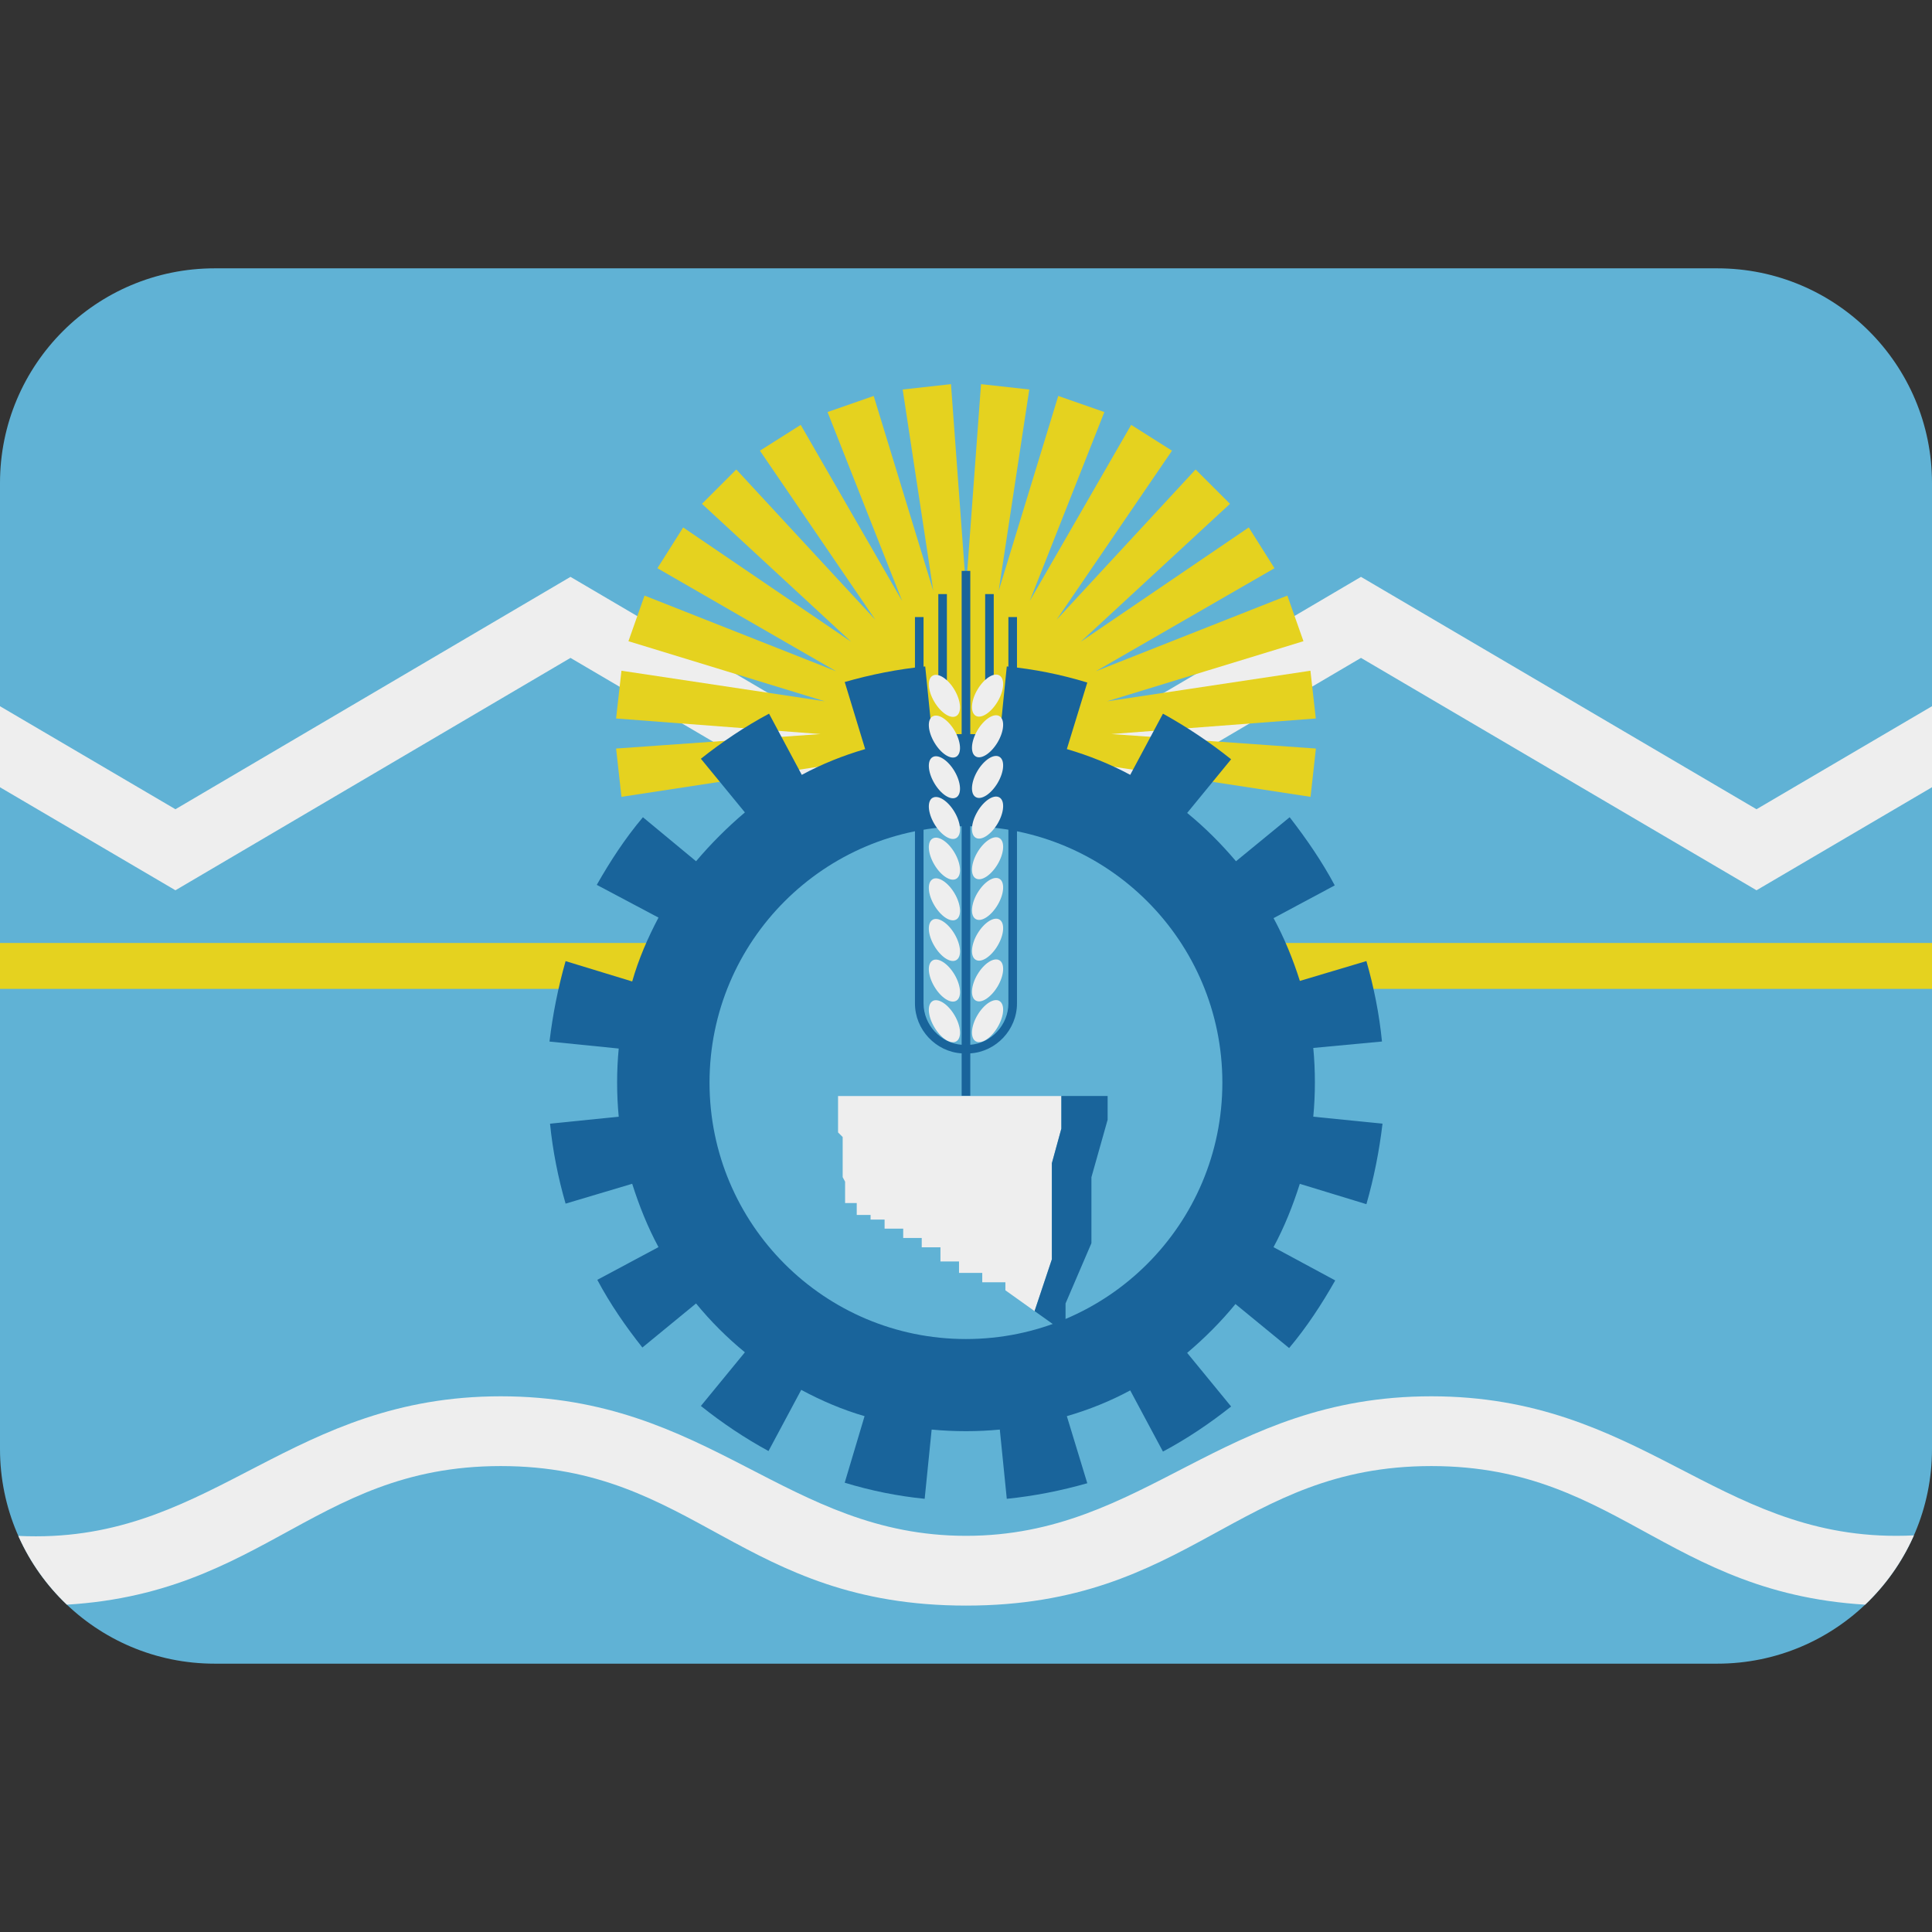 <svg xmlns:dc="http://purl.org/dc/elements/1.1/" xmlns:cc="http://creativecommons.org/ns#" xmlns:rdf="http://www.w3.org/1999/02/22-rdf-syntax-ns#" xmlns:svg="http://www.w3.org/2000/svg" xmlns="http://www.w3.org/2000/svg" viewBox="0 0 45 45" style="enable-background:new 0 0 45 45;" xml:space="preserve" version="1.1" id="svg2"><rect x="0" y="0" width="45" height="45" fill="#333333" stroke="none"/><defs id="defs6"><clipPath id="clipPath16" clipPathUnits="userSpaceOnUse"><path id="path18" d="M 4,31 C 1.791,31 0,29.209 0,27 L 0,27 0,9 C 0,6.791 1.791,5 4,5 l 0,0 28,0 c 2.209,0 4,1.791 4,4 l 0,0 0,18 c 0,2.209 -1.791,4 -4,4 l 0,0 -28,0 z"/></clipPath></defs><g transform="matrix(1.25,0,0,-1.25,0,45)" id="g10"><g id="g12"><g xmlns="http://www.w3.org/2000/svg" clip-path="url(#clipPath16)" id="g14"><path id="path30" style="fill:#60b2d5" d="M 0,4.998 H 36 V 31.002 H 0 Z"/><path id="path32" style="fill:#e5d21f" d="m 0,17.574 h 36 v 0.855 H 0 Z"/><path id="path34" style="fill:#eeeeee" d="m 36,7.422 v -1.31 c -0.21,-0.02 -0.44,-0.03 -0.67,-0.03 -4.179,0 -5.05,2.6 -8.659,2.6 -3.62,0 -4.481,-2.6 -8.67,-2.6 -4.19,0 -5.05,2.6 -8.67,2.6 -3.61,0 -4.481,-2.6 -8.661,-2.6 -0.23,0 -0.459,0.01 -0.67,0.03 v 1.3 c 0.22,-0.03 0.44,-0.039 0.67,-0.039 3.35,0 4.77,2.609 8.661,2.609 3.9,0 5.32,-2.6 8.67,-2.6 3.35,0 4.77,2.6 8.67,2.6 3.89,0 5.31,-2.6 8.659,-2.6 0.23,0 0.45,0.01 0.67,0.041"/><path id="path36" style="fill:#eeeeee" d="m 36,22.841 v -1.51 l -3.27,-1.92 -7.37,4.33 -7.36,-4.33 -7.37,4.33 -7.361,-4.33 -3.27,1.92 v 1.51 l 3.27,-1.92 7.361,4.33 7.37,-4.33 7.36,4.33 7.37,-4.33 z"/><path id="path38" style="fill:#e5d21f" d="m 24.52,22.052 -0.1,-0.9 -6.281,0.96 h -0.279 l -6.28,-0.96 -0.1,0.9 3.81,0.27 -3.81,0.29 0.1,0.89 3.79,-0.57 -3.66,1.12 0.3,0.85 3.57,-1.41 -3.33,1.92 0.48,0.76 3.13,-2.13 -2.78,2.57 0.64,0.64 2.59,-2.8 -2.15,3.15 0.76,0.481 1.89,-3.28 -1.39,3.519 0.86,0.3 1.11,-3.63 -0.57,3.75 0.9,0.1 0.28,-3.8 0.28,3.8 0.899,-0.1 -0.57,-3.75 1.11,3.63 0.859,-0.3 -1.39,-3.519 1.89,3.28 0.76,-0.481 -2.15,-3.15 2.59,2.8 0.641,-0.64 -2.781,-2.57 3.131,2.13 0.479,-0.76 -3.33,-1.92 3.57,1.41 0.3,-0.85 -3.66,-1.12 3.79,0.57 0.1,-0.89 -3.81,-0.29 z"/><path id="path40" style="fill:#19649b" d="m 24.22,13.941 c -0.13,-0.41 -0.29,-0.81 -0.49,-1.18 l 1.15,-0.62 c -0.25,-0.44 -0.53,-0.87 -0.859,-1.26 l -1,0.82 c -0.27,-0.33 -0.57,-0.63 -0.9,-0.91 l 0.819,-0.999 c -0.39,-0.31 -0.819,-0.6 -1.27,-0.84 l -0.61,1.14 c -0.37,-0.2 -0.77,-0.361 -1.181,-0.48 l 0.381,-1.25 c -0.49,-0.139 -0.99,-0.239 -1.5,-0.29 l -0.13,1.29 c -0.21,-0.02 -0.42,-0.03 -0.63,-0.03 -0.21,0 -0.43,0.01 -0.64,0.03 l -0.13,-1.29 c -0.5,0.05 -1,0.15 -1.49,0.3 l 0.37,1.24 c -0.41,0.119 -0.81,0.29 -1.18,0.49 l -0.61,-1.14 c -0.44,0.24 -0.86,0.52 -1.26,0.84 l 0.82,1 c -0.33,0.27 -0.641,0.58 -0.91,0.91 l -1,-0.821 c -0.31,0.39 -0.6,0.81 -0.84,1.261 l 1.14,0.61 c -0.2,0.37 -0.36,0.77 -0.49,1.18 l -1.241,-0.37 c -0.139,0.48 -0.239,0.98 -0.29,1.49 l 1.28,0.13 c -0.02,0.21 -0.03,0.421 -0.03,0.64 0,0.21 0.01,0.421 0.03,0.63 l -1.29,0.13 c 0.061,0.51 0.161,1.01 0.3,1.499 l 1.241,-0.379 c 0.12,0.42 0.29,0.81 0.49,1.19 l -1.15,0.61 c 0.25,0.44 0.53,0.87 0.86,1.26 l 0.99,-0.82 c 0.28,0.33 0.58,0.63 0.91,0.91 l -0.82,1 c 0.39,0.31 0.82,0.6 1.27,0.84 l 0.61,-1.14 c 0.37,0.2 0.77,0.36 1.181,0.48 l -0.381,1.25 c 0.49,0.14 0.99,0.24 1.5,0.29 l 0.13,-1.29 c 0.21,0.02 0.42,0.03 0.63,0.03 0.21,0 0.42,-0.01 0.63,-0.03 l 0.13,1.29 c 0.51,-0.05 1.01,-0.15 1.5,-0.3 l -0.381,-1.24 c 0.41,-0.12 0.81,-0.28 1.181,-0.48 l 0.61,1.14 c 0.45,-0.25 0.87,-0.53 1.27,-0.85 l -0.819,-1 c 0.33,-0.27 0.63,-0.57 0.91,-0.9 l 1,0.82 c 0.31,-0.4 0.6,-0.82 0.84,-1.27 l -1.14,-0.61 c 0.2,-0.37 0.36,-0.759 0.49,-1.17 l 1.24,0.37 c 0.14,-0.49 0.24,-0.99 0.29,-1.499 l -1.28,-0.12 c 0.02,-0.21 0.03,-0.42 0.03,-0.641 0,-0.219 -0.01,-0.43 -0.03,-0.64 l 1.29,-0.13 c -0.06,-0.51 -0.16,-1.01 -0.3,-1.5 z"/><path id="path42" style="fill:#60b2d5" d="m 22.777,15.827 c 0,2.638 -2.139,4.778 -4.778,4.778 -2.638,0 -4.778,-2.139 -4.778,-4.778 0,-2.638 2.139,-4.778 4.778,-4.778 2.638,0 4.778,2.139 4.778,4.778"/><path id="path44" style="fill:#eeeeee" d="m 15.747,13.981 v -0.398 h 0.217 v -0.222 h 0.258 v -0.086 h 0.261 v -0.169 h 0.347 v -0.174 h 0.345 v -0.174 h 0.349 v -0.264 h 0.346 v -0.213 h 0.433 v -0.174 h 0.431 v -0.15 l 0.544,-0.388 0.322,0.964 v 1.791 l 0.177,0.645 v 0.608 h -4.161 v -0.678 l 0.086,-0.086 v -0.747 z"/><path id="path46" style="fill:#19649b" d="m 19.777,15.578 h 0.862 v -0.443 l -0.302,-1.071 v -1.229 l -0.482,-1.123 v -0.529 h -0.033 l -0.544,0.387 0.322,0.964 v 1.791 l 0.177,0.645 z"/><path id="path48" style="fill:#19649b" d="m 18.517,23.318 h -0.16 v 1.612 h 0.16 z"/><path id="path50" style="fill:#19649b" d="m 18.95,24.502 v -7.2 c 0,-0.49 -0.39,-0.9 -0.87,-0.93 v -0.79 h -0.161 v 0.79 c -0.48,0.03 -0.87,0.44 -0.87,0.93 v 7.2 h 0.16 v -7.2 c 0,-0.4 0.32,-0.74 0.71,-0.77 v 8.83 h 0.161 v -8.83 c 0.39,0.03 0.71,0.37 0.71,0.77 v 7.2 z"/><path id="path52" style="fill:#19649b" d="m 17.644,23.318 h -0.16 v 1.612 h 0.16 z"/><path id="path54" style="fill:#eeeeee" d="m 17.377,23.409 c -0.104,-0.061 -0.09,-0.278 0.033,-0.486 0.122,-0.207 0.305,-0.326 0.409,-0.265 0.104,0.062 0.09,0.279 -0.032,0.486 -0.122,0.208 -0.306,0.326 -0.41,0.265 m 0,-0.758 c -0.104,-0.061 -0.09,-0.278 0.033,-0.486 0.122,-0.207 0.305,-0.326 0.409,-0.265 0.104,0.062 0.09,0.279 -0.032,0.486 -0.122,0.207 -0.306,0.326 -0.41,0.264 m 0,-0.758 c -0.104,-0.061 -0.09,-0.278 0.033,-0.486 0.122,-0.207 0.305,-0.326 0.409,-0.264 0.104,0.061 0.09,0.278 -0.032,0.486 -0.122,0.207 -0.306,0.326 -0.41,0.264 m 0,-0.758 c -0.104,-0.061 -0.09,-0.278 0.033,-0.486 0.122,-0.207 0.305,-0.326 0.409,-0.265 0.104,0.062 0.09,0.279 -0.032,0.486 -0.122,0.207 -0.306,0.326 -0.41,0.264 m 0,-0.758 c -0.104,-0.061 -0.09,-0.278 0.033,-0.486 0.122,-0.207 0.305,-0.326 0.409,-0.264 0.104,0.061 0.09,0.278 -0.032,0.486 -0.122,0.207 -0.306,0.326 -0.41,0.264 m 0,-0.758 c -0.104,-0.062 -0.09,-0.279 0.033,-0.486 0.122,-0.207 0.305,-0.326 0.409,-0.264 0.104,0.061 0.09,0.278 -0.032,0.486 -0.122,0.207 -0.306,0.326 -0.41,0.265 m 0,-0.758 c -0.104,-0.062 -0.09,-0.279 0.033,-0.486 0.122,-0.207 0.305,-0.326 0.409,-0.264 0.104,0.061 0.09,0.278 -0.032,0.486 -0.122,0.207 -0.306,0.326 -0.41,0.265 m 0,-0.758 c -0.104,-0.062 -0.09,-0.279 0.033,-0.486 0.122,-0.206 0.305,-0.326 0.409,-0.264 0.104,0.061 0.09,0.278 -0.032,0.486 -0.122,0.207 -0.306,0.326 -0.41,0.265 m 0,-0.758 c -0.104,-0.062 -0.09,-0.279 0.033,-0.486 0.122,-0.207 0.305,-0.325 0.409,-0.264 0.104,0.061 0.09,0.279 -0.032,0.486 -0.122,0.207 -0.306,0.326 -0.41,0.265 m 0.836,5.802 c -0.122,-0.206 -0.136,-0.424 -0.032,-0.486 0.104,-0.061 0.286,0.058 0.409,0.265 0.122,0.207 0.137,0.425 0.033,0.486 -0.104,0.062 -0.288,-0.057 -0.41,-0.265 m 0,-0.758 c -0.122,-0.207 -0.136,-0.425 -0.032,-0.486 0.104,-0.061 0.286,0.058 0.409,0.265 0.122,0.207 0.137,0.425 0.033,0.486 -0.104,0.062 -0.288,-0.057 -0.41,-0.264 m 0,-0.758 c -0.122,-0.207 -0.136,-0.425 -0.032,-0.486 0.104,-0.062 0.286,0.057 0.409,0.264 0.122,0.207 0.137,0.425 0.033,0.486 -0.104,0.062 -0.288,-0.057 -0.41,-0.264 m 0,-0.758 c -0.122,-0.207 -0.136,-0.425 -0.032,-0.486 0.104,-0.061 0.286,0.058 0.409,0.265 0.122,0.207 0.137,0.425 0.033,0.486 -0.104,0.062 -0.288,-0.057 -0.41,-0.264 m 0,-0.758 c -0.122,-0.207 -0.136,-0.425 -0.032,-0.486 0.104,-0.062 0.286,0.057 0.409,0.264 0.122,0.207 0.137,0.425 0.033,0.486 -0.104,0.062 -0.288,-0.057 -0.41,-0.264 m 0,-0.758 c -0.122,-0.207 -0.136,-0.425 -0.032,-0.486 0.104,-0.062 0.286,0.057 0.409,0.264 0.122,0.207 0.137,0.425 0.033,0.486 -0.104,0.061 -0.288,-0.058 -0.41,-0.265 m 0,-0.758 c -0.122,-0.207 -0.136,-0.425 -0.032,-0.486 0.104,-0.062 0.286,0.057 0.409,0.264 0.122,0.207 0.137,0.425 0.033,0.486 -0.104,0.061 -0.288,-0.058 -0.41,-0.265 m 0,-0.758 c -0.122,-0.207 -0.136,-0.425 -0.032,-0.486 0.104,-0.062 0.286,0.058 0.409,0.264 0.122,0.207 0.137,0.425 0.033,0.486 -0.104,0.061 -0.288,-0.058 -0.41,-0.265 m 0.41,-0.494 c 0.104,-0.062 0.089,-0.279 -0.033,-0.486 -0.122,-0.207 -0.305,-0.325 -0.409,-0.264 -0.104,0.061 -0.09,0.279 0.032,0.486 0.122,0.207 0.306,0.326 0.41,0.265"/></g></g></g></svg>
